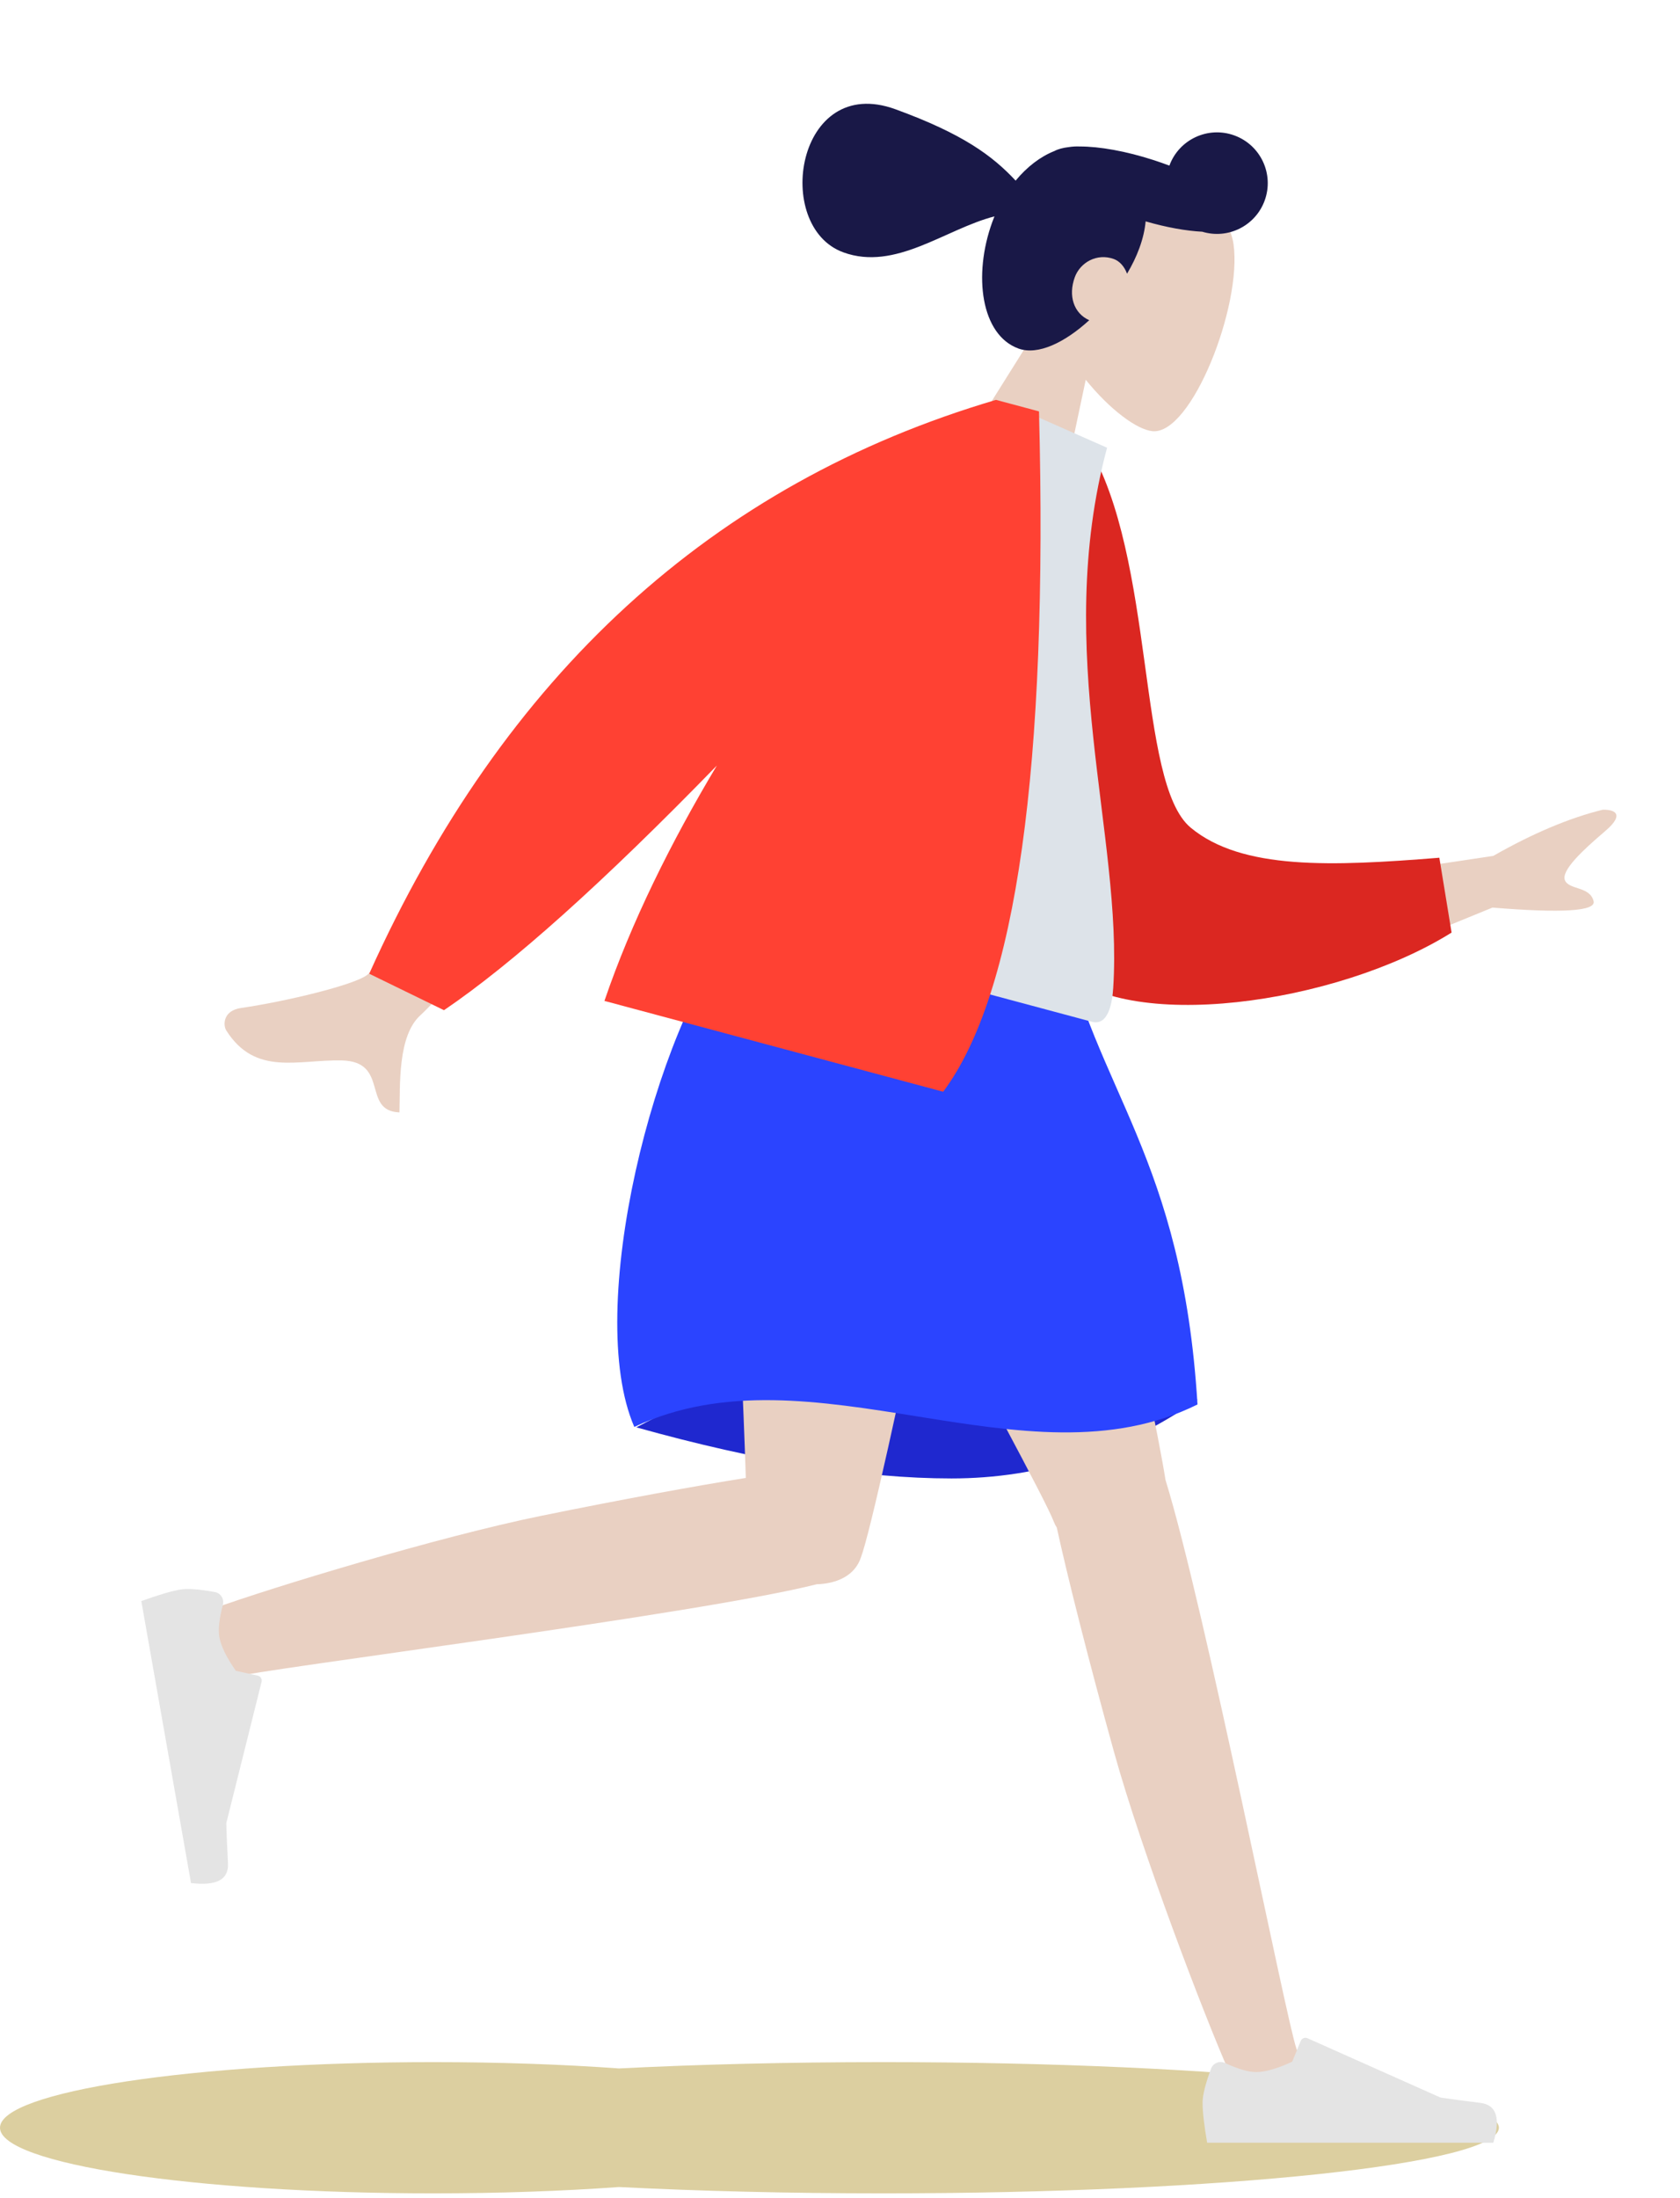 <svg width="296" height="387" viewBox="0 0 296 387" fill="none" xmlns="http://www.w3.org/2000/svg">
<path fill-rule="evenodd" clip-rule="evenodd" d="M109.055 364.235C123.152 363.522 138.921 363.123 155.565 363.123C215.501 363.123 264.089 368.296 264.089 374.677C264.089 381.058 215.501 386.231 155.565 386.231C138.921 386.231 123.151 385.832 109.055 385.119C99.139 385.832 88.046 386.231 76.338 386.231C34.178 386.231 0 381.058 0 374.677C0 368.296 34.178 363.123 76.338 363.123C88.047 363.123 99.139 363.522 109.055 364.235Z" fill="#A98813" fill-opacity="0.4"/>
<path fill-rule="evenodd" clip-rule="evenodd" d="M184.473 55.111C182.256 49.158 181.663 42.636 184.372 36.556C192.176 19.038 215.762 32.101 217.328 42.946C218.893 53.792 209.938 76.597 203.056 75.929C200.312 75.662 195.543 72.132 191.297 66.874L185.919 92.273L165.758 84.935L184.473 55.111Z" fill="#E9D0C2"/>
<path fill-rule="evenodd" clip-rule="evenodd" d="M191.91 56.386C187.664 60.275 182.89 62.631 179.436 61.373C172.875 58.985 171.402 48.515 174.835 39.083C174.956 38.751 175.082 38.425 175.214 38.103C166.54 40.339 157.773 47.781 148.59 44.438C136.095 39.89 140.306 12.883 157.762 19.237C169.634 23.558 174.844 27.414 178.945 31.805C180.956 29.368 183.326 27.566 185.774 26.597C186.402 26.258 187.259 26.027 188.302 25.903C188.947 25.804 189.592 25.767 190.23 25.795C193.671 25.784 198.354 26.598 203.327 28.213C204.255 28.515 205.159 28.834 206.034 29.165C207.732 24.543 212.851 22.163 217.482 23.849C222.121 25.537 224.514 30.667 222.825 35.307C221.192 39.794 216.34 42.178 211.826 40.803C209.009 40.663 205.546 40.052 201.849 38.981C201.719 40.426 201.365 41.992 200.749 43.684C200.206 45.178 199.464 46.702 198.575 48.2C198.131 46.984 197.305 45.996 196.243 45.61C193.271 44.528 190.313 46.22 189.368 48.816C188.169 52.11 189.203 55.185 191.91 56.386Z" fill="#191847"/>
<path fill-rule="evenodd" clip-rule="evenodd" d="M112.122 251.345C133.568 257.344 152.07 260.343 167.63 260.343C183.19 260.343 197.642 255.724 210.987 246.487C190.001 240.33 172.718 237.252 159.138 237.252C145.557 237.252 129.886 241.95 112.122 251.345Z" fill="#1F28CF"/>
<path fill-rule="evenodd" clip-rule="evenodd" d="M186.196 268.989C185.989 268.678 185.814 268.34 185.676 267.974C182.809 260.393 136.894 178.61 132.319 163.658H184.014C187.492 175.026 203.145 246.368 205.348 260.601C212.299 283.053 226.61 355.767 228.437 360.804C230.359 366.103 219.545 371.624 216.664 365.109C212.078 354.743 201.153 326.06 196.289 308.547C191.728 292.128 188.015 277.357 186.196 268.989Z" fill="#E9D0C2"/>
<path fill-rule="evenodd" clip-rule="evenodd" d="M143.903 278.974C122.911 284.279 46.127 293.871 40.858 295.375C35.438 296.923 30.685 285.75 37.385 283.33C48.046 279.479 77.421 270.581 95.231 266.95C109.556 264.03 122.629 261.647 131.405 260.251C130.661 235.599 127.263 176.436 129.49 163.658H175.23C173.094 175.911 155.036 265.318 151.679 274.267C150.614 277.462 147.436 278.874 143.903 278.974Z" fill="#E9D0C2"/>
<path fill-rule="evenodd" clip-rule="evenodd" d="M37.871 280.355C35.068 279.834 33.014 279.688 31.708 279.918C30.121 280.198 27.851 280.871 24.898 281.937C25.223 283.779 28.142 300.331 33.654 331.592C38.147 332.131 40.319 330.98 40.169 328.14C40.019 325.3 39.919 322.936 39.868 321.049L46.088 296.155C46.208 295.676 45.916 295.191 45.437 295.071C45.429 295.069 45.421 295.067 45.413 295.066L41.552 294.217C39.898 291.855 38.929 289.869 38.645 288.26C38.414 286.953 38.624 285.054 39.274 282.564L39.274 282.564C39.523 281.609 38.951 280.632 37.995 280.383C37.954 280.372 37.913 280.363 37.871 280.355Z" fill="#E4E4E4"/>
<path fill-rule="evenodd" clip-rule="evenodd" d="M213.382 364.265C212.382 366.935 211.882 368.933 211.882 370.258C211.882 371.87 212.15 374.223 212.688 377.316C214.558 377.316 231.365 377.316 263.109 377.316C264.419 372.984 263.663 370.645 260.84 370.3C258.017 369.954 255.671 369.643 253.804 369.364L230.369 358.917C229.918 358.716 229.39 358.918 229.188 359.369C229.185 359.377 229.182 359.385 229.179 359.393L227.672 363.047C225.059 364.266 222.935 364.876 221.301 364.876C219.974 364.876 218.14 364.34 215.801 363.267L215.801 363.267C214.904 362.856 213.843 363.25 213.431 364.147C213.413 364.186 213.397 364.225 213.382 364.265Z" fill="#E4E4E4"/>
<path fill-rule="evenodd" clip-rule="evenodd" d="M129.637 163.658C149.793 157.892 168.865 157.892 186.851 163.658C193.109 192.209 208.314 203.541 210.988 247.314C180.593 262.417 143.047 236.543 111.758 251.271C102.819 230.671 115.334 181.059 129.637 163.658Z" fill="#2B44FF"/>
<path fill-rule="evenodd" clip-rule="evenodd" d="M228.035 155.973L263.1 150.714C270.057 146.753 276.476 144.046 282.356 142.592C284.018 142.519 286.674 143.074 282.798 146.369C278.922 149.665 274.996 153.305 275.732 155.021C276.468 156.737 280.119 156.039 280.778 158.686C281.218 160.45 275.277 160.828 262.957 159.82L234.649 171.396L228.035 155.973ZM100.073 125.723L116.896 133.975C90.194 162.189 75.93 177.112 74.104 178.745C69.994 182.419 70.527 191.313 70.38 195.882C63.685 195.647 68.693 186.905 60.188 186.732C52.425 186.573 45.018 189.52 39.89 181.495C39.26 180.508 39.288 177.96 42.462 177.499C50.37 176.352 62.376 173.453 64.668 171.693C67.794 169.293 79.596 153.969 100.073 125.723Z" fill="#E9D0C2"/>
<path fill-rule="evenodd" clip-rule="evenodd" d="M183.75 77.537L191.585 78.271C203.701 98.343 200.256 137.843 209.796 145.75C218.815 153.225 234.618 152.564 253.599 151.04L255.756 164.219C235.486 176.889 198.119 182.17 186.705 170.381C168.457 151.533 175.903 103.672 183.75 77.537Z" fill="#DB2721"/>
<path fill-rule="evenodd" clip-rule="evenodd" d="M126.064 162.157C156.111 170.208 178.213 176.13 192.37 179.923C195.4 180.735 195.991 176.245 196.14 173.938C197.854 147.322 185.418 114.803 195.054 78.843L176.725 70.744C154.146 91.731 140.353 121.324 126.064 162.157Z" fill="#DDE3E9"/>
<path fill-rule="evenodd" clip-rule="evenodd" d="M126.302 134.808C106.308 155.36 90.282 169.721 78.226 177.888L65.051 171.465C88.754 118.814 125.567 85.13 175.489 70.414L175.708 70.472L183.062 72.443C184.683 135.074 179.056 175.009 166.181 192.246L106.495 176.253C111.223 162.383 118.253 148.259 126.302 134.808L126.302 134.808Z" fill="#FF4133"/>
</svg>
